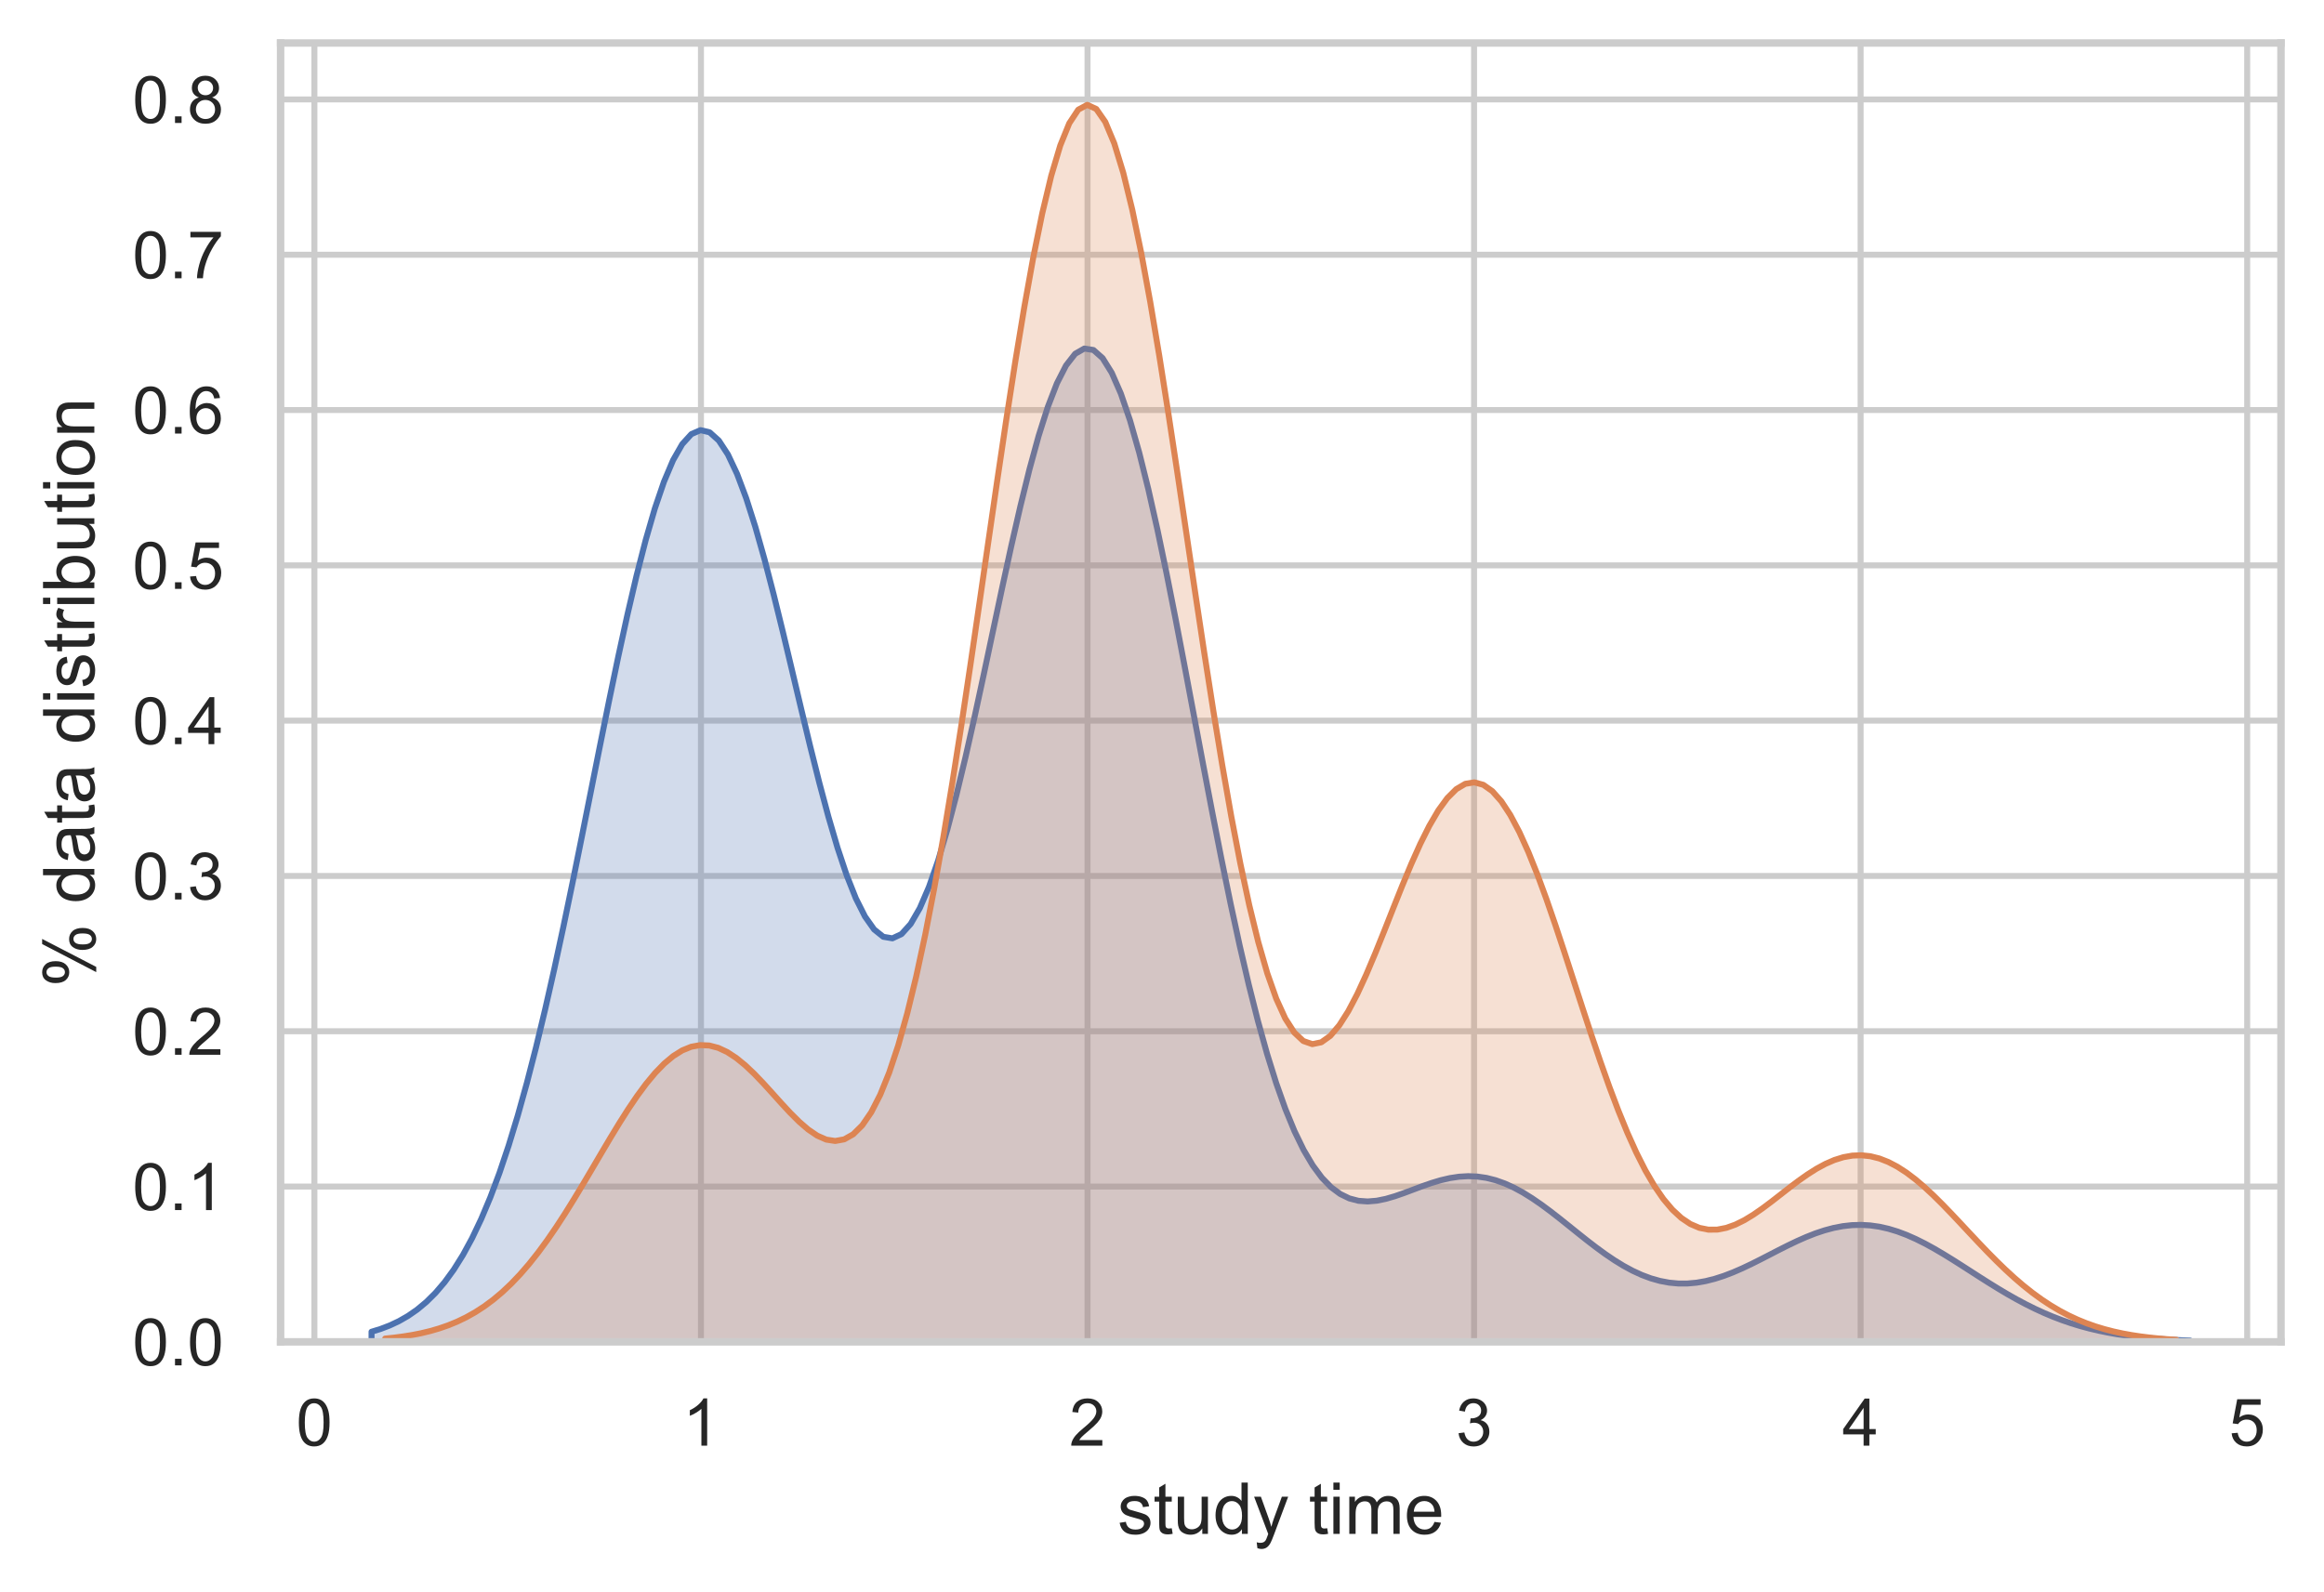 <?xml version="1.0" encoding="utf-8" standalone="no"?>
<!DOCTYPE svg PUBLIC "-//W3C//DTD SVG 1.1//EN"
  "http://www.w3.org/Graphics/SVG/1.1/DTD/svg11.dtd">
<!-- Created with matplotlib (https://matplotlib.org/) -->
<svg height="266.515pt" version="1.1" viewBox="0 0 388.964 266.515" width="388.964pt" xmlns="http://www.w3.org/2000/svg" xmlns:xlink="http://www.w3.org/1999/xlink">
 <defs>
  <style type="text/css">*{stroke-linecap:butt;stroke-linejoin:round;}</style>
 </defs>
 <g id="figure_1">
  <g id="patch_1">
   <path d="M -0 266.515 
L 388.964 266.515 
L 388.964 0 
L -0 0 
z
" style="fill:#ffffff;"/>
  </g>
  <g id="axes_1">
   <g id="patch_2">
    <path d="M 46.964 224.64 
L 381.764 224.64 
L 381.764 7.2 
L 46.964 7.2 
z
" style="fill:#ffffff;"/>
   </g>
   <g id="matplotlib.axis_1">
    <g id="xtick_1">
     <g id="line2d_1">
      <path clip-path="url(#p768570aa41)" d="M 52.621 224.64 
L 52.621 7.2 
" style="fill:none;stroke:#cccccc;stroke-linecap:round;"/>
     </g>
     <g id="text_1">
      <!-- 0 -->
      <g style="fill:#262626;" transform="translate(49.563 242.014)scale(0.11 -0.11)">
       <defs>
        <path d="M 4.156 35.297 
Q 4.156 48 6.766 55.734 
Q 9.375 63.484 14.516 67.672 
Q 19.672 71.875 27.484 71.875 
Q 33.25 71.875 37.594 69.547 
Q 41.938 67.234 44.766 62.859 
Q 47.609 58.5 49.219 52.219 
Q 50.828 45.953 50.828 35.297 
Q 50.828 22.703 48.234 14.969 
Q 45.656 7.234 40.5 3 
Q 35.359 -1.219 27.484 -1.219 
Q 17.141 -1.219 11.234 6.203 
Q 4.156 15.141 4.156 35.297 
z
M 13.188 35.297 
Q 13.188 17.672 17.312 11.828 
Q 21.438 6 27.484 6 
Q 33.547 6 37.672 11.859 
Q 41.797 17.719 41.797 35.297 
Q 41.797 52.984 37.672 58.781 
Q 33.547 64.594 27.391 64.594 
Q 21.344 64.594 17.719 59.469 
Q 13.188 52.938 13.188 35.297 
z
" id="ArialMT-48"/>
       </defs>
       <use xlink:href="#ArialMT-48"/>
      </g>
     </g>
    </g>
    <g id="xtick_2">
     <g id="line2d_2">
      <path clip-path="url(#p768570aa41)" d="M 117.318 224.64 
L 117.318 7.2 
" style="fill:none;stroke:#cccccc;stroke-linecap:round;"/>
     </g>
     <g id="text_2">
      <!-- 1 -->
      <g style="fill:#262626;" transform="translate(114.26 242.014)scale(0.11 -0.11)">
       <defs>
        <path d="M 37.25 0 
L 28.469 0 
L 28.469 56 
Q 25.297 52.984 20.141 49.953 
Q 14.984 46.922 10.891 45.406 
L 10.891 53.906 
Q 18.266 57.375 23.781 62.297 
Q 29.297 67.234 31.594 71.875 
L 37.25 71.875 
z
" id="ArialMT-49"/>
       </defs>
       <use xlink:href="#ArialMT-49"/>
      </g>
     </g>
    </g>
    <g id="xtick_3">
     <g id="line2d_3">
      <path clip-path="url(#p768570aa41)" d="M 182.016 224.64 
L 182.016 7.2 
" style="fill:none;stroke:#cccccc;stroke-linecap:round;"/>
     </g>
     <g id="text_3">
      <!-- 2 -->
      <g style="fill:#262626;" transform="translate(178.957 242.014)scale(0.11 -0.11)">
       <defs>
        <path d="M 50.344 8.453 
L 50.344 0 
L 3.031 0 
Q 2.938 3.172 4.047 6.109 
Q 5.859 10.938 9.828 15.625 
Q 13.812 20.312 21.344 26.469 
Q 33.016 36.031 37.109 41.625 
Q 41.219 47.219 41.219 52.203 
Q 41.219 57.422 37.469 61 
Q 33.734 64.594 27.734 64.594 
Q 21.391 64.594 17.578 60.781 
Q 13.766 56.984 13.719 50.25 
L 4.688 51.172 
Q 5.609 61.281 11.656 66.578 
Q 17.719 71.875 27.938 71.875 
Q 38.234 71.875 44.234 66.156 
Q 50.25 60.453 50.25 52 
Q 50.25 47.703 48.484 43.547 
Q 46.734 39.406 42.656 34.812 
Q 38.578 30.219 29.109 22.219 
Q 21.188 15.578 18.938 13.203 
Q 16.703 10.844 15.234 8.453 
z
" id="ArialMT-50"/>
       </defs>
       <use xlink:href="#ArialMT-50"/>
      </g>
     </g>
    </g>
    <g id="xtick_4">
     <g id="line2d_4">
      <path clip-path="url(#p768570aa41)" d="M 246.713 224.64 
L 246.713 7.2 
" style="fill:none;stroke:#cccccc;stroke-linecap:round;"/>
     </g>
     <g id="text_4">
      <!-- 3 -->
      <g style="fill:#262626;" transform="translate(243.655 242.014)scale(0.11 -0.11)">
       <defs>
        <path d="M 4.203 18.891 
L 12.984 20.062 
Q 14.5 12.594 18.141 9.297 
Q 21.781 6 27 6 
Q 33.203 6 37.469 10.297 
Q 41.75 14.594 41.75 20.953 
Q 41.75 27 37.797 30.922 
Q 33.844 34.859 27.734 34.859 
Q 25.25 34.859 21.531 33.891 
L 22.516 41.609 
Q 23.391 41.5 23.922 41.5 
Q 29.547 41.5 34.031 44.422 
Q 38.531 47.359 38.531 53.469 
Q 38.531 58.297 35.25 61.469 
Q 31.984 64.656 26.812 64.656 
Q 21.688 64.656 18.266 61.422 
Q 14.844 58.203 13.875 51.766 
L 5.078 53.328 
Q 6.688 62.156 12.391 67.016 
Q 18.109 71.875 26.609 71.875 
Q 32.469 71.875 37.391 69.359 
Q 42.328 66.844 44.938 62.5 
Q 47.562 58.156 47.562 53.266 
Q 47.562 48.641 45.062 44.828 
Q 42.578 41.016 37.703 38.766 
Q 44.047 37.312 47.562 32.688 
Q 51.078 28.078 51.078 21.141 
Q 51.078 11.766 44.234 5.25 
Q 37.406 -1.266 26.953 -1.266 
Q 17.531 -1.266 11.297 4.344 
Q 5.078 9.969 4.203 18.891 
z
" id="ArialMT-51"/>
       </defs>
       <use xlink:href="#ArialMT-51"/>
      </g>
     </g>
    </g>
    <g id="xtick_5">
     <g id="line2d_5">
      <path clip-path="url(#p768570aa41)" d="M 311.41 224.64 
L 311.41 7.2 
" style="fill:none;stroke:#cccccc;stroke-linecap:round;"/>
     </g>
     <g id="text_5">
      <!-- 4 -->
      <g style="fill:#262626;" transform="translate(308.352 242.014)scale(0.11 -0.11)">
       <defs>
        <path d="M 32.328 0 
L 32.328 17.141 
L 1.266 17.141 
L 1.266 25.203 
L 33.938 71.578 
L 41.109 71.578 
L 41.109 25.203 
L 50.781 25.203 
L 50.781 17.141 
L 41.109 17.141 
L 41.109 0 
z
M 32.328 25.203 
L 32.328 57.469 
L 9.906 25.203 
z
" id="ArialMT-52"/>
       </defs>
       <use xlink:href="#ArialMT-52"/>
      </g>
     </g>
    </g>
    <g id="xtick_6">
     <g id="line2d_6">
      <path clip-path="url(#p768570aa41)" d="M 376.108 224.64 
L 376.108 7.2 
" style="fill:none;stroke:#cccccc;stroke-linecap:round;"/>
     </g>
     <g id="text_6">
      <!-- 5 -->
      <g style="fill:#262626;" transform="translate(373.049 242.014)scale(0.11 -0.11)">
       <defs>
        <path d="M 4.156 18.75 
L 13.375 19.531 
Q 14.406 12.797 18.141 9.391 
Q 21.875 6 27.156 6 
Q 33.5 6 37.891 10.781 
Q 42.281 15.578 42.281 23.484 
Q 42.281 31 38.062 35.344 
Q 33.844 39.703 27 39.703 
Q 22.75 39.703 19.328 37.766 
Q 15.922 35.844 13.969 32.766 
L 5.719 33.844 
L 12.641 70.609 
L 48.25 70.609 
L 48.25 62.203 
L 19.672 62.203 
L 15.828 42.969 
Q 22.266 47.469 29.344 47.469 
Q 38.719 47.469 45.156 40.969 
Q 51.609 34.469 51.609 24.266 
Q 51.609 14.547 45.953 7.469 
Q 39.062 -1.219 27.156 -1.219 
Q 17.391 -1.219 11.203 4.25 
Q 5.031 9.719 4.156 18.75 
z
" id="ArialMT-53"/>
       </defs>
       <use xlink:href="#ArialMT-53"/>
      </g>
     </g>
    </g>
    <g id="text_7">
     <!-- study time -->
     <g style="fill:#262626;" transform="translate(187.023 256.789)scale(0.12 -0.12)">
      <defs>
       <path d="M 3.078 15.484 
L 11.766 16.844 
Q 12.5 11.625 15.844 8.844 
Q 19.188 6.062 25.203 6.062 
Q 31.25 6.062 34.172 8.516 
Q 37.109 10.984 37.109 14.312 
Q 37.109 17.281 34.516 19 
Q 32.719 20.172 25.531 21.969 
Q 15.875 24.422 12.141 26.203 
Q 8.406 27.984 6.469 31.125 
Q 4.547 34.281 4.547 38.094 
Q 4.547 41.547 6.125 44.5 
Q 7.719 47.469 10.453 49.422 
Q 12.5 50.922 16.031 51.969 
Q 19.578 53.031 23.641 53.031 
Q 29.734 53.031 34.344 51.266 
Q 38.969 49.516 41.156 46.5 
Q 43.359 43.5 44.188 38.484 
L 35.594 37.312 
Q 35.016 41.312 32.203 43.547 
Q 29.391 45.797 24.266 45.797 
Q 18.219 45.797 15.625 43.797 
Q 13.031 41.797 13.031 39.109 
Q 13.031 37.406 14.109 36.031 
Q 15.188 34.625 17.484 33.688 
Q 18.797 33.203 25.25 31.453 
Q 34.578 28.953 38.25 27.359 
Q 41.938 25.781 44.031 22.75 
Q 46.141 19.734 46.141 15.234 
Q 46.141 10.844 43.578 6.953 
Q 41.016 3.078 36.172 0.953 
Q 31.344 -1.172 25.25 -1.172 
Q 15.141 -1.172 9.844 3.031 
Q 4.547 7.234 3.078 15.484 
z
" id="ArialMT-115"/>
       <path d="M 25.781 7.859 
L 27.047 0.094 
Q 23.344 -0.688 20.406 -0.688 
Q 15.625 -0.688 12.984 0.828 
Q 10.359 2.344 9.281 4.812 
Q 8.203 7.281 8.203 15.188 
L 8.203 45.016 
L 1.766 45.016 
L 1.766 51.859 
L 8.203 51.859 
L 8.203 64.703 
L 16.938 69.969 
L 16.938 51.859 
L 25.781 51.859 
L 25.781 45.016 
L 16.938 45.016 
L 16.938 14.703 
Q 16.938 10.938 17.406 9.859 
Q 17.875 8.797 18.922 8.156 
Q 19.969 7.516 21.922 7.516 
Q 23.391 7.516 25.781 7.859 
z
" id="ArialMT-116"/>
       <path d="M 40.578 0 
L 40.578 7.625 
Q 34.516 -1.172 24.125 -1.172 
Q 19.531 -1.172 15.547 0.578 
Q 11.578 2.344 9.641 5 
Q 7.719 7.672 6.938 11.531 
Q 6.391 14.109 6.391 19.734 
L 6.391 51.859 
L 15.188 51.859 
L 15.188 23.094 
Q 15.188 16.219 15.719 13.812 
Q 16.547 10.359 19.234 8.375 
Q 21.922 6.391 25.875 6.391 
Q 29.828 6.391 33.297 8.422 
Q 36.766 10.453 38.203 13.938 
Q 39.656 17.438 39.656 24.078 
L 39.656 51.859 
L 48.438 51.859 
L 48.438 0 
z
" id="ArialMT-117"/>
       <path d="M 40.234 0 
L 40.234 6.547 
Q 35.297 -1.172 25.734 -1.172 
Q 19.531 -1.172 14.328 2.25 
Q 9.125 5.672 6.266 11.797 
Q 3.422 17.922 3.422 25.875 
Q 3.422 33.641 6 39.969 
Q 8.594 46.297 13.766 49.656 
Q 18.953 53.031 25.344 53.031 
Q 30.031 53.031 33.688 51.047 
Q 37.359 49.078 39.656 45.906 
L 39.656 71.578 
L 48.391 71.578 
L 48.391 0 
z
M 12.453 25.875 
Q 12.453 15.922 16.641 10.984 
Q 20.844 6.062 26.562 6.062 
Q 32.328 6.062 36.344 10.766 
Q 40.375 15.484 40.375 25.141 
Q 40.375 35.797 36.266 40.766 
Q 32.172 45.75 26.172 45.75 
Q 20.312 45.75 16.375 40.969 
Q 12.453 36.188 12.453 25.875 
z
" id="ArialMT-100"/>
       <path d="M 6.203 -19.969 
L 5.219 -11.719 
Q 8.109 -12.5 10.25 -12.5 
Q 13.188 -12.5 14.938 -11.516 
Q 16.703 -10.547 17.828 -8.797 
Q 18.656 -7.469 20.516 -2.25 
Q 20.75 -1.516 21.297 -0.094 
L 1.609 51.859 
L 11.078 51.859 
L 21.875 21.828 
Q 23.969 16.109 25.641 9.812 
Q 27.156 15.875 29.25 21.625 
L 40.328 51.859 
L 49.125 51.859 
L 29.391 -0.875 
Q 26.219 -9.422 24.469 -12.641 
Q 22.125 -17 19.094 -19.016 
Q 16.062 -21.047 11.859 -21.047 
Q 9.328 -21.047 6.203 -19.969 
z
" id="ArialMT-121"/>
       <path id="ArialMT-32"/>
       <path d="M 6.641 61.469 
L 6.641 71.578 
L 15.438 71.578 
L 15.438 61.469 
z
M 6.641 0 
L 6.641 51.859 
L 15.438 51.859 
L 15.438 0 
z
" id="ArialMT-105"/>
       <path d="M 6.594 0 
L 6.594 51.859 
L 14.453 51.859 
L 14.453 44.578 
Q 16.891 48.391 20.938 50.703 
Q 25 53.031 30.172 53.031 
Q 35.938 53.031 39.625 50.641 
Q 43.312 48.25 44.828 43.953 
Q 50.984 53.031 60.844 53.031 
Q 68.562 53.031 72.703 48.75 
Q 76.859 44.484 76.859 35.594 
L 76.859 0 
L 68.109 0 
L 68.109 32.672 
Q 68.109 37.938 67.25 40.25 
Q 66.406 42.578 64.156 43.984 
Q 61.922 45.406 58.891 45.406 
Q 53.422 45.406 49.797 41.766 
Q 46.188 38.141 46.188 30.125 
L 46.188 0 
L 37.406 0 
L 37.406 33.688 
Q 37.406 39.547 35.25 42.469 
Q 33.109 45.406 28.219 45.406 
Q 24.516 45.406 21.359 43.453 
Q 18.219 41.5 16.797 37.734 
Q 15.375 33.984 15.375 26.906 
L 15.375 0 
z
" id="ArialMT-109"/>
       <path d="M 42.094 16.703 
L 51.172 15.578 
Q 49.031 7.625 43.219 3.219 
Q 37.406 -1.172 28.375 -1.172 
Q 17 -1.172 10.328 5.828 
Q 3.656 12.844 3.656 25.484 
Q 3.656 38.578 10.391 45.797 
Q 17.141 53.031 27.875 53.031 
Q 38.281 53.031 44.875 45.953 
Q 51.469 38.875 51.469 26.031 
Q 51.469 25.25 51.422 23.688 
L 12.75 23.688 
Q 13.234 15.141 17.578 10.594 
Q 21.922 6.062 28.422 6.062 
Q 33.25 6.062 36.672 8.594 
Q 40.094 11.141 42.094 16.703 
z
M 13.234 30.906 
L 42.188 30.906 
Q 41.609 37.453 38.875 40.719 
Q 34.672 45.797 27.984 45.797 
Q 21.922 45.797 17.797 41.75 
Q 13.672 37.703 13.234 30.906 
z
" id="ArialMT-101"/>
      </defs>
      <use xlink:href="#ArialMT-115"/>
      <use x="50" xlink:href="#ArialMT-116"/>
      <use x="77.783" xlink:href="#ArialMT-117"/>
      <use x="133.398" xlink:href="#ArialMT-100"/>
      <use x="189.014" xlink:href="#ArialMT-121"/>
      <use x="239.014" xlink:href="#ArialMT-32"/>
      <use x="266.797" xlink:href="#ArialMT-116"/>
      <use x="294.58" xlink:href="#ArialMT-105"/>
      <use x="316.797" xlink:href="#ArialMT-109"/>
      <use x="400.098" xlink:href="#ArialMT-101"/>
     </g>
    </g>
   </g>
   <g id="matplotlib.axis_2">
    <g id="ytick_1">
     <g id="line2d_7">
      <path clip-path="url(#p768570aa41)" d="M 46.964 224.64 
L 381.764 224.64 
" style="fill:none;stroke:#cccccc;stroke-linecap:round;"/>
     </g>
     <g id="text_8">
      <!-- 0.0 -->
      <g style="fill:#262626;" transform="translate(22.174 228.577)scale(0.11 -0.11)">
       <defs>
        <path d="M 9.078 0 
L 9.078 10.016 
L 19.094 10.016 
L 19.094 0 
z
" id="ArialMT-46"/>
       </defs>
       <use xlink:href="#ArialMT-48"/>
       <use x="55.615" xlink:href="#ArialMT-46"/>
       <use x="83.398" xlink:href="#ArialMT-48"/>
      </g>
     </g>
    </g>
    <g id="ytick_2">
     <g id="line2d_8">
      <path clip-path="url(#p768570aa41)" d="M 46.964 198.641 
L 381.764 198.641 
" style="fill:none;stroke:#cccccc;stroke-linecap:round;"/>
     </g>
     <g id="text_9">
      <!-- 0.1 -->
      <g style="fill:#262626;" transform="translate(22.174 202.578)scale(0.11 -0.11)">
       <use xlink:href="#ArialMT-48"/>
       <use x="55.615" xlink:href="#ArialMT-46"/>
       <use x="83.398" xlink:href="#ArialMT-49"/>
      </g>
     </g>
    </g>
    <g id="ytick_3">
     <g id="line2d_9">
      <path clip-path="url(#p768570aa41)" d="M 46.964 172.642 
L 381.764 172.642 
" style="fill:none;stroke:#cccccc;stroke-linecap:round;"/>
     </g>
     <g id="text_10">
      <!-- 0.2 -->
      <g style="fill:#262626;" transform="translate(22.174 176.579)scale(0.11 -0.11)">
       <use xlink:href="#ArialMT-48"/>
       <use x="55.615" xlink:href="#ArialMT-46"/>
       <use x="83.398" xlink:href="#ArialMT-50"/>
      </g>
     </g>
    </g>
    <g id="ytick_4">
     <g id="line2d_10">
      <path clip-path="url(#p768570aa41)" d="M 46.964 146.643 
L 381.764 146.643 
" style="fill:none;stroke:#cccccc;stroke-linecap:round;"/>
     </g>
     <g id="text_11">
      <!-- 0.3 -->
      <g style="fill:#262626;" transform="translate(22.174 150.58)scale(0.11 -0.11)">
       <use xlink:href="#ArialMT-48"/>
       <use x="55.615" xlink:href="#ArialMT-46"/>
       <use x="83.398" xlink:href="#ArialMT-51"/>
      </g>
     </g>
    </g>
    <g id="ytick_5">
     <g id="line2d_11">
      <path clip-path="url(#p768570aa41)" d="M 46.964 120.644 
L 381.764 120.644 
" style="fill:none;stroke:#cccccc;stroke-linecap:round;"/>
     </g>
     <g id="text_12">
      <!-- 0.4 -->
      <g style="fill:#262626;" transform="translate(22.174 124.58)scale(0.11 -0.11)">
       <use xlink:href="#ArialMT-48"/>
       <use x="55.615" xlink:href="#ArialMT-46"/>
       <use x="83.398" xlink:href="#ArialMT-52"/>
      </g>
     </g>
    </g>
    <g id="ytick_6">
     <g id="line2d_12">
      <path clip-path="url(#p768570aa41)" d="M 46.964 94.645 
L 381.764 94.645 
" style="fill:none;stroke:#cccccc;stroke-linecap:round;"/>
     </g>
     <g id="text_13">
      <!-- 0.5 -->
      <g style="fill:#262626;" transform="translate(22.174 98.581)scale(0.11 -0.11)">
       <use xlink:href="#ArialMT-48"/>
       <use x="55.615" xlink:href="#ArialMT-46"/>
       <use x="83.398" xlink:href="#ArialMT-53"/>
      </g>
     </g>
    </g>
    <g id="ytick_7">
     <g id="line2d_13">
      <path clip-path="url(#p768570aa41)" d="M 46.964 68.645 
L 381.764 68.645 
" style="fill:none;stroke:#cccccc;stroke-linecap:round;"/>
     </g>
     <g id="text_14">
      <!-- 0.6 -->
      <g style="fill:#262626;" transform="translate(22.174 72.582)scale(0.11 -0.11)">
       <defs>
        <path d="M 49.75 54.047 
L 41.016 53.375 
Q 39.844 58.547 37.703 60.891 
Q 34.125 64.656 28.906 64.656 
Q 24.703 64.656 21.531 62.312 
Q 17.391 59.281 14.984 53.469 
Q 12.594 47.656 12.5 36.922 
Q 15.672 41.75 20.266 44.094 
Q 24.859 46.438 29.891 46.438 
Q 38.672 46.438 44.844 39.969 
Q 51.031 33.5 51.031 23.25 
Q 51.031 16.5 48.125 10.719 
Q 45.219 4.938 40.141 1.859 
Q 35.062 -1.219 28.609 -1.219 
Q 17.625 -1.219 10.688 6.859 
Q 3.766 14.938 3.766 33.5 
Q 3.766 54.25 11.422 63.672 
Q 18.109 71.875 29.438 71.875 
Q 37.891 71.875 43.281 67.141 
Q 48.688 62.406 49.75 54.047 
z
M 13.875 23.188 
Q 13.875 18.656 15.797 14.5 
Q 17.719 10.359 21.188 8.172 
Q 24.656 6 28.469 6 
Q 34.031 6 38.031 10.484 
Q 42.047 14.984 42.047 22.703 
Q 42.047 30.125 38.078 34.391 
Q 34.125 38.672 28.125 38.672 
Q 22.172 38.672 18.016 34.391 
Q 13.875 30.125 13.875 23.188 
z
" id="ArialMT-54"/>
       </defs>
       <use xlink:href="#ArialMT-48"/>
       <use x="55.615" xlink:href="#ArialMT-46"/>
       <use x="83.398" xlink:href="#ArialMT-54"/>
      </g>
     </g>
    </g>
    <g id="ytick_8">
     <g id="line2d_14">
      <path clip-path="url(#p768570aa41)" d="M 46.964 42.646 
L 381.764 42.646 
" style="fill:none;stroke:#cccccc;stroke-linecap:round;"/>
     </g>
     <g id="text_15">
      <!-- 0.7 -->
      <g style="fill:#262626;" transform="translate(22.174 46.583)scale(0.11 -0.11)">
       <defs>
        <path d="M 4.734 62.203 
L 4.734 70.656 
L 51.078 70.656 
L 51.078 63.812 
Q 44.234 56.547 37.516 44.484 
Q 30.812 32.422 27.156 19.672 
Q 24.516 10.688 23.781 0 
L 14.75 0 
Q 14.891 8.453 18.062 20.406 
Q 21.234 32.375 27.172 43.484 
Q 33.109 54.594 39.797 62.203 
z
" id="ArialMT-55"/>
       </defs>
       <use xlink:href="#ArialMT-48"/>
       <use x="55.615" xlink:href="#ArialMT-46"/>
       <use x="83.398" xlink:href="#ArialMT-55"/>
      </g>
     </g>
    </g>
    <g id="ytick_9">
     <g id="line2d_15">
      <path clip-path="url(#p768570aa41)" d="M 46.964 16.647 
L 381.764 16.647 
" style="fill:none;stroke:#cccccc;stroke-linecap:round;"/>
     </g>
     <g id="text_16">
      <!-- 0.8 -->
      <g style="fill:#262626;" transform="translate(22.174 20.584)scale(0.11 -0.11)">
       <defs>
        <path d="M 17.672 38.812 
Q 12.203 40.828 9.562 44.531 
Q 6.938 48.25 6.938 53.422 
Q 6.938 61.234 12.547 66.547 
Q 18.172 71.875 27.484 71.875 
Q 36.859 71.875 42.578 66.422 
Q 48.297 60.984 48.297 53.172 
Q 48.297 48.188 45.672 44.5 
Q 43.062 40.828 37.75 38.812 
Q 44.344 36.672 47.781 31.875 
Q 51.219 27.094 51.219 20.453 
Q 51.219 11.281 44.719 5.031 
Q 38.234 -1.219 27.641 -1.219 
Q 17.047 -1.219 10.547 5.047 
Q 4.047 11.328 4.047 20.703 
Q 4.047 27.688 7.594 32.391 
Q 11.141 37.109 17.672 38.812 
z
M 15.922 53.719 
Q 15.922 48.641 19.188 45.406 
Q 22.469 42.188 27.688 42.188 
Q 32.766 42.188 36.016 45.375 
Q 39.266 48.578 39.266 53.219 
Q 39.266 58.062 35.906 61.359 
Q 32.562 64.656 27.594 64.656 
Q 22.562 64.656 19.234 61.422 
Q 15.922 58.203 15.922 53.719 
z
M 13.094 20.656 
Q 13.094 16.891 14.875 13.375 
Q 16.656 9.859 20.172 7.922 
Q 23.688 6 27.734 6 
Q 34.031 6 38.125 10.047 
Q 42.234 14.109 42.234 20.359 
Q 42.234 26.703 38.016 30.859 
Q 33.797 35.016 27.438 35.016 
Q 21.234 35.016 17.156 30.906 
Q 13.094 26.812 13.094 20.656 
z
" id="ArialMT-56"/>
       </defs>
       <use xlink:href="#ArialMT-48"/>
       <use x="55.615" xlink:href="#ArialMT-46"/>
       <use x="83.398" xlink:href="#ArialMT-56"/>
      </g>
     </g>
    </g>
    <g id="text_17">
     <!-- % data distribution -->
     <g style="fill:#262626;" transform="translate(15.789 165.279)rotate(-90)scale(0.12 -0.12)">
      <defs>
       <path d="M 5.812 54.391 
Q 5.812 62.062 9.672 67.422 
Q 13.531 72.797 20.844 72.797 
Q 27.594 72.797 32 67.984 
Q 36.422 63.188 36.422 53.859 
Q 36.422 44.781 31.953 39.875 
Q 27.484 34.969 20.953 34.969 
Q 14.453 34.969 10.125 39.797 
Q 5.812 44.625 5.812 54.391 
z
M 21.094 66.75 
Q 17.828 66.75 15.656 63.906 
Q 13.484 61.078 13.484 53.516 
Q 13.484 46.625 15.672 43.812 
Q 17.875 41.016 21.094 41.016 
Q 24.422 41.016 26.594 43.844 
Q 28.766 46.688 28.766 54.203 
Q 28.766 61.141 26.562 63.938 
Q 24.359 66.75 21.094 66.75 
z
M 21.141 -2.641 
L 60.297 72.797 
L 67.438 72.797 
L 28.422 -2.641 
z
M 52.094 16.797 
Q 52.094 24.516 55.953 29.859 
Q 59.812 35.203 67.188 35.203 
Q 73.922 35.203 78.344 30.391 
Q 82.766 25.594 82.766 16.266 
Q 82.766 7.172 78.297 2.266 
Q 73.828 -2.641 67.234 -2.641 
Q 60.75 -2.641 56.422 2.219 
Q 52.094 7.078 52.094 16.797 
z
M 67.438 29.156 
Q 64.109 29.156 61.938 26.312 
Q 59.766 23.484 59.766 15.922 
Q 59.766 9.078 61.953 6.25 
Q 64.156 3.422 67.391 3.422 
Q 70.75 3.422 72.922 6.25 
Q 75.094 9.078 75.094 16.609 
Q 75.094 23.531 72.891 26.344 
Q 70.703 29.156 67.438 29.156 
z
" id="ArialMT-37"/>
       <path d="M 40.438 6.391 
Q 35.547 2.25 31.031 0.531 
Q 26.516 -1.172 21.344 -1.172 
Q 12.797 -1.172 8.203 3 
Q 3.609 7.172 3.609 13.672 
Q 3.609 17.484 5.344 20.625 
Q 7.078 23.781 9.891 25.688 
Q 12.703 27.594 16.219 28.562 
Q 18.797 29.25 24.031 29.891 
Q 34.672 31.156 39.703 32.906 
Q 39.75 34.719 39.75 35.203 
Q 39.75 40.578 37.25 42.781 
Q 33.891 45.75 27.25 45.75 
Q 21.047 45.75 18.094 43.578 
Q 15.141 41.406 13.719 35.891 
L 5.125 37.062 
Q 6.297 42.578 8.984 45.969 
Q 11.672 49.359 16.75 51.188 
Q 21.828 53.031 28.516 53.031 
Q 35.156 53.031 39.297 51.469 
Q 43.453 49.906 45.406 47.531 
Q 47.359 45.172 48.141 41.547 
Q 48.578 39.312 48.578 33.453 
L 48.578 21.734 
Q 48.578 9.469 49.141 6.219 
Q 49.703 2.984 51.375 0 
L 42.188 0 
Q 40.828 2.734 40.438 6.391 
z
M 39.703 26.031 
Q 34.906 24.078 25.344 22.703 
Q 19.922 21.922 17.672 20.938 
Q 15.438 19.969 14.203 18.094 
Q 12.984 16.219 12.984 13.922 
Q 12.984 10.406 15.641 8.062 
Q 18.312 5.719 23.438 5.719 
Q 28.516 5.719 32.469 7.938 
Q 36.422 10.156 38.281 14.016 
Q 39.703 17 39.703 22.797 
z
" id="ArialMT-97"/>
       <path d="M 6.5 0 
L 6.5 51.859 
L 14.406 51.859 
L 14.406 44 
Q 17.438 49.516 20 51.266 
Q 22.562 53.031 25.641 53.031 
Q 30.078 53.031 34.672 50.203 
L 31.641 42.047 
Q 28.422 43.953 25.203 43.953 
Q 22.312 43.953 20.016 42.219 
Q 17.719 40.484 16.75 37.406 
Q 15.281 32.719 15.281 27.156 
L 15.281 0 
z
" id="ArialMT-114"/>
       <path d="M 14.703 0 
L 6.547 0 
L 6.547 71.578 
L 15.328 71.578 
L 15.328 46.047 
Q 20.906 53.031 29.547 53.031 
Q 34.328 53.031 38.594 51.094 
Q 42.875 49.172 45.625 45.672 
Q 48.391 42.188 49.953 37.25 
Q 51.516 32.328 51.516 26.703 
Q 51.516 13.375 44.922 6.094 
Q 38.328 -1.172 29.109 -1.172 
Q 19.922 -1.172 14.703 6.5 
z
M 14.594 26.312 
Q 14.594 17 17.141 12.844 
Q 21.297 6.062 28.375 6.062 
Q 34.125 6.062 38.328 11.062 
Q 42.531 16.062 42.531 25.984 
Q 42.531 36.141 38.5 40.969 
Q 34.469 45.797 28.766 45.797 
Q 23 45.797 18.797 40.797 
Q 14.594 35.797 14.594 26.312 
z
" id="ArialMT-98"/>
       <path d="M 3.328 25.922 
Q 3.328 40.328 11.328 47.266 
Q 18.016 53.031 27.641 53.031 
Q 38.328 53.031 45.109 46.016 
Q 51.906 39.016 51.906 26.656 
Q 51.906 16.656 48.906 10.906 
Q 45.906 5.172 40.156 2 
Q 34.422 -1.172 27.641 -1.172 
Q 16.75 -1.172 10.031 5.812 
Q 3.328 12.797 3.328 25.922 
z
M 12.359 25.922 
Q 12.359 15.969 16.703 11.016 
Q 21.047 6.062 27.641 6.062 
Q 34.188 6.062 38.531 11.031 
Q 42.875 16.016 42.875 26.219 
Q 42.875 35.844 38.5 40.797 
Q 34.125 45.75 27.641 45.75 
Q 21.047 45.75 16.703 40.812 
Q 12.359 35.891 12.359 25.922 
z
" id="ArialMT-111"/>
       <path d="M 6.594 0 
L 6.594 51.859 
L 14.5 51.859 
L 14.5 44.484 
Q 20.219 53.031 31 53.031 
Q 35.688 53.031 39.625 51.344 
Q 43.562 49.656 45.516 46.922 
Q 47.469 44.188 48.25 40.438 
Q 48.734 37.984 48.734 31.891 
L 48.734 0 
L 39.938 0 
L 39.938 31.547 
Q 39.938 36.922 38.906 39.578 
Q 37.891 42.234 35.281 43.812 
Q 32.672 45.406 29.156 45.406 
Q 23.531 45.406 19.453 41.844 
Q 15.375 38.281 15.375 28.328 
L 15.375 0 
z
" id="ArialMT-110"/>
      </defs>
      <use xlink:href="#ArialMT-37"/>
      <use x="88.916" xlink:href="#ArialMT-32"/>
      <use x="116.699" xlink:href="#ArialMT-100"/>
      <use x="172.314" xlink:href="#ArialMT-97"/>
      <use x="227.93" xlink:href="#ArialMT-116"/>
      <use x="255.713" xlink:href="#ArialMT-97"/>
      <use x="311.328" xlink:href="#ArialMT-32"/>
      <use x="339.111" xlink:href="#ArialMT-100"/>
      <use x="394.727" xlink:href="#ArialMT-105"/>
      <use x="416.943" xlink:href="#ArialMT-115"/>
      <use x="466.943" xlink:href="#ArialMT-116"/>
      <use x="494.727" xlink:href="#ArialMT-114"/>
      <use x="528.027" xlink:href="#ArialMT-105"/>
      <use x="550.244" xlink:href="#ArialMT-98"/>
      <use x="605.859" xlink:href="#ArialMT-117"/>
      <use x="661.475" xlink:href="#ArialMT-116"/>
      <use x="689.258" xlink:href="#ArialMT-105"/>
      <use x="711.475" xlink:href="#ArialMT-111"/>
      <use x="767.09" xlink:href="#ArialMT-110"/>
     </g>
    </g>
   </g>
   <g id="PolyCollection_1">
    <defs>
     <path d="M 62.183 -43.567 
L 62.183 -41.875 
L 63.712 -41.875 
L 65.241 -41.875 
L 66.771 -41.875 
L 68.3 -41.875 
L 69.83 -41.875 
L 71.359 -41.875 
L 72.889 -41.875 
L 74.418 -41.875 
L 75.948 -41.875 
L 77.477 -41.875 
L 79.007 -41.875 
L 80.536 -41.875 
L 82.066 -41.875 
L 83.595 -41.875 
L 85.125 -41.875 
L 86.654 -41.875 
L 88.183 -41.875 
L 89.713 -41.875 
L 91.242 -41.875 
L 92.772 -41.875 
L 94.301 -41.875 
L 95.831 -41.875 
L 97.36 -41.875 
L 98.89 -41.875 
L 100.419 -41.875 
L 101.949 -41.875 
L 103.478 -41.875 
L 105.008 -41.875 
L 106.537 -41.875 
L 108.067 -41.875 
L 109.596 -41.875 
L 111.125 -41.875 
L 112.655 -41.875 
L 114.184 -41.875 
L 115.714 -41.875 
L 117.243 -41.875 
L 118.773 -41.875 
L 120.302 -41.875 
L 121.832 -41.875 
L 123.361 -41.875 
L 124.891 -41.875 
L 126.42 -41.875 
L 127.95 -41.875 
L 129.479 -41.875 
L 131.009 -41.875 
L 132.538 -41.875 
L 134.067 -41.875 
L 135.597 -41.875 
L 137.126 -41.875 
L 138.656 -41.875 
L 140.185 -41.875 
L 141.715 -41.875 
L 143.244 -41.875 
L 144.774 -41.875 
L 146.303 -41.875 
L 147.833 -41.875 
L 149.362 -41.875 
L 150.892 -41.875 
L 152.421 -41.875 
L 153.95 -41.875 
L 155.48 -41.875 
L 157.009 -41.875 
L 158.539 -41.875 
L 160.068 -41.875 
L 161.598 -41.875 
L 163.127 -41.875 
L 164.657 -41.875 
L 166.186 -41.875 
L 167.716 -41.875 
L 169.245 -41.875 
L 170.775 -41.875 
L 172.304 -41.875 
L 173.834 -41.875 
L 175.363 -41.875 
L 176.892 -41.875 
L 178.422 -41.875 
L 179.951 -41.875 
L 181.481 -41.875 
L 183.01 -41.875 
L 184.54 -41.875 
L 186.069 -41.875 
L 187.599 -41.875 
L 189.128 -41.875 
L 190.658 -41.875 
L 192.187 -41.875 
L 193.717 -41.875 
L 195.246 -41.875 
L 196.776 -41.875 
L 198.305 -41.875 
L 199.834 -41.875 
L 201.364 -41.875 
L 202.893 -41.875 
L 204.423 -41.875 
L 205.952 -41.875 
L 207.482 -41.875 
L 209.011 -41.875 
L 210.541 -41.875 
L 212.07 -41.875 
L 213.6 -41.875 
L 215.129 -41.875 
L 216.659 -41.875 
L 218.188 -41.875 
L 219.718 -41.875 
L 221.247 -41.875 
L 222.776 -41.875 
L 224.306 -41.875 
L 225.835 -41.875 
L 227.365 -41.875 
L 228.894 -41.875 
L 230.424 -41.875 
L 231.953 -41.875 
L 233.483 -41.875 
L 235.012 -41.875 
L 236.542 -41.875 
L 238.071 -41.875 
L 239.601 -41.875 
L 241.13 -41.875 
L 242.659 -41.875 
L 244.189 -41.875 
L 245.718 -41.875 
L 247.248 -41.875 
L 248.777 -41.875 
L 250.307 -41.875 
L 251.836 -41.875 
L 253.366 -41.875 
L 254.895 -41.875 
L 256.425 -41.875 
L 257.954 -41.875 
L 259.484 -41.875 
L 261.013 -41.875 
L 262.543 -41.875 
L 264.072 -41.875 
L 265.601 -41.875 
L 267.131 -41.875 
L 268.66 -41.875 
L 270.19 -41.875 
L 271.719 -41.875 
L 273.249 -41.875 
L 274.778 -41.875 
L 276.308 -41.875 
L 277.837 -41.875 
L 279.367 -41.875 
L 280.896 -41.875 
L 282.426 -41.875 
L 283.955 -41.875 
L 285.485 -41.875 
L 287.014 -41.875 
L 288.543 -41.875 
L 290.073 -41.875 
L 291.602 -41.875 
L 293.132 -41.875 
L 294.661 -41.875 
L 296.191 -41.875 
L 297.72 -41.875 
L 299.25 -41.875 
L 300.779 -41.875 
L 302.309 -41.875 
L 303.838 -41.875 
L 305.368 -41.875 
L 306.897 -41.875 
L 308.427 -41.875 
L 309.956 -41.875 
L 311.485 -41.875 
L 313.015 -41.875 
L 314.544 -41.875 
L 316.074 -41.875 
L 317.603 -41.875 
L 319.133 -41.875 
L 320.662 -41.875 
L 322.192 -41.875 
L 323.721 -41.875 
L 325.251 -41.875 
L 326.78 -41.875 
L 328.31 -41.875 
L 329.839 -41.875 
L 331.368 -41.875 
L 332.898 -41.875 
L 334.427 -41.875 
L 335.957 -41.875 
L 337.486 -41.875 
L 339.016 -41.875 
L 340.545 -41.875 
L 342.075 -41.875 
L 343.604 -41.875 
L 345.134 -41.875 
L 346.663 -41.875 
L 348.193 -41.875 
L 349.722 -41.875 
L 351.252 -41.875 
L 352.781 -41.875 
L 354.31 -41.875 
L 355.84 -41.875 
L 357.369 -41.875 
L 358.899 -41.875 
L 360.428 -41.875 
L 361.958 -41.875 
L 363.487 -41.875 
L 365.017 -41.875 
L 366.546 -41.875 
L 366.546 -42.092 
L 366.546 -42.092 
L 365.017 -42.152 
L 363.487 -42.227 
L 361.958 -42.319 
L 360.428 -42.432 
L 358.899 -42.568 
L 357.369 -42.731 
L 355.84 -42.926 
L 354.31 -43.156 
L 352.781 -43.425 
L 351.252 -43.738 
L 349.722 -44.098 
L 348.193 -44.51 
L 346.663 -44.977 
L 345.134 -45.501 
L 343.604 -46.085 
L 342.075 -46.729 
L 340.545 -47.433 
L 339.016 -48.195 
L 337.486 -49.011 
L 335.957 -49.878 
L 334.427 -50.788 
L 332.898 -51.733 
L 331.368 -52.703 
L 329.839 -53.686 
L 328.31 -54.67 
L 326.78 -55.641 
L 325.251 -56.582 
L 323.721 -57.481 
L 322.192 -58.32 
L 320.662 -59.085 
L 319.133 -59.762 
L 317.603 -60.339 
L 316.074 -60.804 
L 314.544 -61.149 
L 313.015 -61.367 
L 311.485 -61.455 
L 309.956 -61.413 
L 308.427 -61.242 
L 306.897 -60.949 
L 305.368 -60.541 
L 303.838 -60.03 
L 302.309 -59.428 
L 300.779 -58.753 
L 299.25 -58.021 
L 297.72 -57.251 
L 296.191 -56.462 
L 294.661 -55.674 
L 293.132 -54.908 
L 291.602 -54.183 
L 290.073 -53.517 
L 288.543 -52.929 
L 287.014 -52.435 
L 285.485 -52.048 
L 283.955 -51.78 
L 282.426 -51.643 
L 280.896 -51.643 
L 279.367 -51.785 
L 277.837 -52.072 
L 276.308 -52.502 
L 274.778 -53.072 
L 273.249 -53.776 
L 271.719 -54.604 
L 270.19 -55.544 
L 268.66 -56.581 
L 267.131 -57.698 
L 265.601 -58.874 
L 264.072 -60.089 
L 262.543 -61.32 
L 261.013 -62.542 
L 259.484 -63.731 
L 257.954 -64.864 
L 256.425 -65.916 
L 254.895 -66.868 
L 253.366 -67.699 
L 251.836 -68.393 
L 250.307 -68.937 
L 248.777 -69.324 
L 247.248 -69.548 
L 245.718 -69.612 
L 244.189 -69.521 
L 242.659 -69.289 
L 241.13 -68.932 
L 239.601 -68.473 
L 238.071 -67.941 
L 236.542 -67.369 
L 235.012 -66.796 
L 233.483 -66.263 
L 231.953 -65.815 
L 230.424 -65.503 
L 228.894 -65.376 
L 227.365 -65.487 
L 225.835 -65.888 
L 224.306 -66.631 
L 222.776 -67.768 
L 221.247 -69.346 
L 219.718 -71.41 
L 218.188 -73.997 
L 216.659 -77.139 
L 215.129 -80.86 
L 213.6 -85.175 
L 212.07 -90.085 
L 210.541 -95.581 
L 209.011 -101.64 
L 207.482 -108.224 
L 205.952 -115.281 
L 204.423 -122.743 
L 202.893 -130.528 
L 201.364 -138.539 
L 199.834 -146.667 
L 198.305 -154.792 
L 196.776 -162.787 
L 195.246 -170.518 
L 193.717 -177.849 
L 192.187 -184.648 
L 190.658 -190.785 
L 189.128 -196.142 
L 187.599 -200.614 
L 186.069 -204.11 
L 184.54 -206.562 
L 183.01 -207.921 
L 181.481 -208.165 
L 179.951 -207.292 
L 178.422 -205.332 
L 176.892 -202.333 
L 175.363 -198.37 
L 173.834 -193.54 
L 172.304 -187.956 
L 170.775 -181.749 
L 169.245 -175.061 
L 167.716 -168.043 
L 166.186 -160.851 
L 164.657 -153.64 
L 163.127 -146.565 
L 161.598 -139.774 
L 160.068 -133.406 
L 158.539 -127.587 
L 157.009 -122.432 
L 155.48 -118.038 
L 153.95 -114.487 
L 152.421 -111.842 
L 150.892 -110.147 
L 149.362 -109.427 
L 147.833 -109.687 
L 146.303 -110.913 
L 144.774 -113.074 
L 143.244 -116.116 
L 141.715 -119.972 
L 140.185 -124.556 
L 138.656 -129.765 
L 137.126 -135.484 
L 135.597 -141.587 
L 134.067 -147.938 
L 132.538 -154.392 
L 131.009 -160.802 
L 129.479 -167.021 
L 127.95 -172.902 
L 126.42 -178.307 
L 124.891 -183.104 
L 123.361 -187.179 
L 121.832 -190.428 
L 120.302 -192.77 
L 118.773 -194.142 
L 117.243 -194.505 
L 115.714 -193.842 
L 114.184 -192.158 
L 112.655 -189.482 
L 111.125 -185.865 
L 109.596 -181.376 
L 108.067 -176.099 
L 106.537 -170.135 
L 105.008 -163.593 
L 103.478 -156.589 
L 101.949 -149.244 
L 100.419 -141.677 
L 98.89 -134.003 
L 97.36 -126.333 
L 95.831 -118.767 
L 94.301 -111.396 
L 92.772 -104.299 
L 91.242 -97.539 
L 89.713 -91.168 
L 88.183 -85.226 
L 86.654 -79.736 
L 85.125 -74.714 
L 83.595 -70.161 
L 82.066 -66.071 
L 80.536 -62.43 
L 79.007 -59.216 
L 77.477 -56.404 
L 75.948 -53.964 
L 74.418 -51.864 
L 72.889 -50.072 
L 71.359 -48.555 
L 69.83 -47.281 
L 68.3 -46.22 
L 66.771 -45.343 
L 65.241 -44.624 
L 63.712 -44.039 
L 62.183 -43.567 
z
" id="mc455ccbe14" style="stroke:#4c72b0;"/>
    </defs>
    <g clip-path="url(#p768570aa41)">
     <use style="fill:#4c72b0;fill-opacity:0.25;stroke:#4c72b0;" x="0" xlink:href="#mc455ccbe14" y="266.515"/>
    </g>
   </g>
   <g id="PolyCollection_2">
    <defs>
     <path d="M 64.463 -42.424 
L 64.463 -41.875 
L 65.969 -41.875 
L 67.476 -41.875 
L 68.982 -41.875 
L 70.489 -41.875 
L 71.995 -41.875 
L 73.502 -41.875 
L 75.008 -41.875 
L 76.515 -41.875 
L 78.022 -41.875 
L 79.528 -41.875 
L 81.035 -41.875 
L 82.541 -41.875 
L 84.048 -41.875 
L 85.554 -41.875 
L 87.061 -41.875 
L 88.567 -41.875 
L 90.074 -41.875 
L 91.581 -41.875 
L 93.087 -41.875 
L 94.594 -41.875 
L 96.1 -41.875 
L 97.607 -41.875 
L 99.113 -41.875 
L 100.62 -41.875 
L 102.126 -41.875 
L 103.633 -41.875 
L 105.139 -41.875 
L 106.646 -41.875 
L 108.153 -41.875 
L 109.659 -41.875 
L 111.166 -41.875 
L 112.672 -41.875 
L 114.179 -41.875 
L 115.685 -41.875 
L 117.192 -41.875 
L 118.698 -41.875 
L 120.205 -41.875 
L 121.712 -41.875 
L 123.218 -41.875 
L 124.725 -41.875 
L 126.231 -41.875 
L 127.738 -41.875 
L 129.244 -41.875 
L 130.751 -41.875 
L 132.257 -41.875 
L 133.764 -41.875 
L 135.27 -41.875 
L 136.777 -41.875 
L 138.284 -41.875 
L 139.79 -41.875 
L 141.297 -41.875 
L 142.803 -41.875 
L 144.31 -41.875 
L 145.816 -41.875 
L 147.323 -41.875 
L 148.829 -41.875 
L 150.336 -41.875 
L 151.843 -41.875 
L 153.349 -41.875 
L 154.856 -41.875 
L 156.362 -41.875 
L 157.869 -41.875 
L 159.375 -41.875 
L 160.882 -41.875 
L 162.388 -41.875 
L 163.895 -41.875 
L 165.401 -41.875 
L 166.908 -41.875 
L 168.415 -41.875 
L 169.921 -41.875 
L 171.428 -41.875 
L 172.934 -41.875 
L 174.441 -41.875 
L 175.947 -41.875 
L 177.454 -41.875 
L 178.96 -41.875 
L 180.467 -41.875 
L 181.974 -41.875 
L 183.48 -41.875 
L 184.987 -41.875 
L 186.493 -41.875 
L 188 -41.875 
L 189.506 -41.875 
L 191.013 -41.875 
L 192.519 -41.875 
L 194.026 -41.875 
L 195.532 -41.875 
L 197.039 -41.875 
L 198.546 -41.875 
L 200.052 -41.875 
L 201.559 -41.875 
L 203.065 -41.875 
L 204.572 -41.875 
L 206.078 -41.875 
L 207.585 -41.875 
L 209.091 -41.875 
L 210.598 -41.875 
L 212.105 -41.875 
L 213.611 -41.875 
L 215.118 -41.875 
L 216.624 -41.875 
L 218.131 -41.875 
L 219.637 -41.875 
L 221.144 -41.875 
L 222.65 -41.875 
L 224.157 -41.875 
L 225.664 -41.875 
L 227.17 -41.875 
L 228.677 -41.875 
L 230.183 -41.875 
L 231.69 -41.875 
L 233.196 -41.875 
L 234.703 -41.875 
L 236.209 -41.875 
L 237.716 -41.875 
L 239.222 -41.875 
L 240.729 -41.875 
L 242.236 -41.875 
L 243.742 -41.875 
L 245.249 -41.875 
L 246.755 -41.875 
L 248.262 -41.875 
L 249.768 -41.875 
L 251.275 -41.875 
L 252.781 -41.875 
L 254.288 -41.875 
L 255.795 -41.875 
L 257.301 -41.875 
L 258.808 -41.875 
L 260.314 -41.875 
L 261.821 -41.875 
L 263.327 -41.875 
L 264.834 -41.875 
L 266.34 -41.875 
L 267.847 -41.875 
L 269.353 -41.875 
L 270.86 -41.875 
L 272.367 -41.875 
L 273.873 -41.875 
L 275.38 -41.875 
L 276.886 -41.875 
L 278.393 -41.875 
L 279.899 -41.875 
L 281.406 -41.875 
L 282.912 -41.875 
L 284.419 -41.875 
L 285.926 -41.875 
L 287.432 -41.875 
L 288.939 -41.875 
L 290.445 -41.875 
L 291.952 -41.875 
L 293.458 -41.875 
L 294.965 -41.875 
L 296.471 -41.875 
L 297.978 -41.875 
L 299.484 -41.875 
L 300.991 -41.875 
L 302.498 -41.875 
L 304.004 -41.875 
L 305.511 -41.875 
L 307.017 -41.875 
L 308.524 -41.875 
L 310.03 -41.875 
L 311.537 -41.875 
L 313.043 -41.875 
L 314.55 -41.875 
L 316.057 -41.875 
L 317.563 -41.875 
L 319.07 -41.875 
L 320.576 -41.875 
L 322.083 -41.875 
L 323.589 -41.875 
L 325.096 -41.875 
L 326.602 -41.875 
L 328.109 -41.875 
L 329.615 -41.875 
L 331.122 -41.875 
L 332.629 -41.875 
L 334.135 -41.875 
L 335.642 -41.875 
L 337.148 -41.875 
L 338.655 -41.875 
L 340.161 -41.875 
L 341.668 -41.875 
L 343.174 -41.875 
L 344.681 -41.875 
L 346.188 -41.875 
L 347.694 -41.875 
L 349.201 -41.875 
L 350.707 -41.875 
L 352.214 -41.875 
L 353.72 -41.875 
L 355.227 -41.875 
L 356.733 -41.875 
L 358.24 -41.875 
L 359.746 -41.875 
L 361.253 -41.875 
L 362.76 -41.875 
L 364.266 -41.875 
L 364.266 -42.221 
L 364.266 -42.221 
L 362.76 -42.32 
L 361.253 -42.444 
L 359.746 -42.597 
L 358.24 -42.785 
L 356.733 -43.013 
L 355.227 -43.288 
L 353.72 -43.616 
L 352.214 -44.005 
L 350.707 -44.463 
L 349.201 -44.995 
L 347.694 -45.609 
L 346.188 -46.312 
L 344.681 -47.109 
L 343.174 -48.004 
L 341.668 -48.999 
L 340.161 -50.096 
L 338.655 -51.292 
L 337.148 -52.585 
L 335.642 -53.965 
L 334.135 -55.425 
L 332.629 -56.949 
L 331.122 -58.524 
L 329.615 -60.129 
L 328.109 -61.743 
L 326.602 -63.342 
L 325.096 -64.902 
L 323.589 -66.395 
L 322.083 -67.796 
L 320.576 -69.078 
L 319.07 -70.218 
L 317.563 -71.191 
L 316.057 -71.981 
L 314.55 -72.57 
L 313.043 -72.949 
L 311.537 -73.111 
L 310.03 -73.055 
L 308.524 -72.788 
L 307.017 -72.318 
L 305.511 -71.663 
L 304.004 -70.844 
L 302.498 -69.887 
L 300.991 -68.822 
L 299.484 -67.683 
L 297.978 -66.508 
L 296.471 -65.335 
L 294.965 -64.207 
L 293.458 -63.163 
L 291.952 -62.247 
L 290.445 -61.5 
L 288.939 -60.961 
L 287.432 -60.668 
L 285.926 -60.657 
L 284.419 -60.959 
L 282.912 -61.604 
L 281.406 -62.614 
L 279.899 -64.008 
L 278.393 -65.797 
L 276.886 -67.988 
L 275.38 -70.577 
L 273.873 -73.554 
L 272.367 -76.9 
L 270.86 -80.587 
L 269.353 -84.577 
L 267.847 -88.823 
L 266.34 -93.27 
L 264.834 -97.852 
L 263.327 -102.499 
L 261.821 -107.134 
L 260.314 -111.674 
L 258.808 -116.035 
L 257.301 -120.135 
L 255.795 -123.891 
L 254.288 -127.227 
L 252.781 -130.072 
L 251.275 -132.367 
L 249.768 -134.065 
L 248.262 -135.129 
L 246.755 -135.542 
L 245.249 -135.298 
L 243.742 -134.411 
L 242.236 -132.91 
L 240.729 -130.841 
L 239.222 -128.263 
L 237.716 -125.249 
L 236.209 -121.886 
L 234.703 -118.269 
L 233.196 -114.5 
L 231.69 -110.687 
L 230.183 -106.943 
L 228.677 -103.38 
L 227.17 -100.108 
L 225.664 -97.237 
L 224.157 -94.87 
L 222.65 -93.103 
L 221.144 -92.025 
L 219.637 -91.715 
L 218.131 -92.24 
L 216.624 -93.656 
L 215.118 -96.003 
L 213.611 -99.307 
L 212.105 -103.577 
L 210.598 -108.803 
L 209.091 -114.957 
L 207.585 -121.991 
L 206.078 -129.835 
L 204.572 -138.398 
L 203.065 -147.571 
L 201.559 -157.222 
L 200.052 -167.202 
L 198.546 -177.348 
L 197.039 -187.482 
L 195.532 -197.418 
L 194.026 -206.965 
L 192.519 -215.933 
L 191.013 -224.137 
L 189.506 -231.403 
L 188 -237.574 
L 186.493 -242.511 
L 184.987 -246.105 
L 183.48 -248.271 
L 181.974 -248.961 
L 180.467 -248.155 
L 178.96 -245.871 
L 177.454 -242.159 
L 175.947 -237.101 
L 174.441 -230.805 
L 172.934 -223.407 
L 171.428 -215.061 
L 169.921 -205.938 
L 168.415 -196.217 
L 166.908 -186.083 
L 165.401 -175.719 
L 163.895 -165.304 
L 162.388 -155.005 
L 160.882 -144.977 
L 159.375 -135.358 
L 157.869 -126.267 
L 156.362 -117.803 
L 154.856 -110.047 
L 153.349 -103.056 
L 151.843 -96.869 
L 150.336 -91.505 
L 148.829 -86.968 
L 147.323 -83.245 
L 145.816 -80.308 
L 144.31 -78.119 
L 142.803 -76.628 
L 141.297 -75.777 
L 139.79 -75.503 
L 138.284 -75.735 
L 136.777 -76.4 
L 135.27 -77.421 
L 133.764 -78.721 
L 132.257 -80.222 
L 130.751 -81.848 
L 129.244 -83.525 
L 127.738 -85.182 
L 126.231 -86.754 
L 124.725 -88.181 
L 123.218 -89.409 
L 121.712 -90.394 
L 120.205 -91.096 
L 118.698 -91.489 
L 117.192 -91.552 
L 115.685 -91.277 
L 114.179 -90.662 
L 112.672 -89.715 
L 111.166 -88.455 
L 109.659 -86.903 
L 108.153 -85.09 
L 106.646 -83.05 
L 105.139 -80.824 
L 103.633 -78.45 
L 102.126 -75.972 
L 100.62 -73.431 
L 99.113 -70.867 
L 97.607 -68.318 
L 96.1 -65.817 
L 94.594 -63.395 
L 93.087 -61.077 
L 91.581 -58.884 
L 90.074 -56.832 
L 88.567 -54.932 
L 87.061 -53.19 
L 85.554 -51.609 
L 84.048 -50.188 
L 82.541 -48.922 
L 81.035 -47.806 
L 79.528 -46.83 
L 78.022 -45.985 
L 76.515 -45.259 
L 75.008 -44.641 
L 73.502 -44.119 
L 71.995 -43.682 
L 70.489 -43.32 
L 68.982 -43.022 
L 67.476 -42.779 
L 65.969 -42.582 
L 64.463 -42.424 
z
" id="m6103048ee9" style="stroke:#dd8452;"/>
    </defs>
    <g clip-path="url(#p768570aa41)">
     <use style="fill:#dd8452;fill-opacity:0.25;stroke:#dd8452;" x="0" xlink:href="#m6103048ee9" y="266.515"/>
    </g>
   </g>
   <g id="patch_3">
    <path d="M 46.964 224.64 
L 46.964 7.2 
" style="fill:none;stroke:#cccccc;stroke-linecap:square;stroke-linejoin:miter;stroke-width:1.25;"/>
   </g>
   <g id="patch_4">
    <path d="M 381.764 224.64 
L 381.764 7.2 
" style="fill:none;stroke:#cccccc;stroke-linecap:square;stroke-linejoin:miter;stroke-width:1.25;"/>
   </g>
   <g id="patch_5">
    <path d="M 46.964 224.64 
L 381.764 224.64 
" style="fill:none;stroke:#cccccc;stroke-linecap:square;stroke-linejoin:miter;stroke-width:1.25;"/>
   </g>
   <g id="patch_6">
    <path d="M 46.964 7.2 
L 381.764 7.2 
" style="fill:none;stroke:#cccccc;stroke-linecap:square;stroke-linejoin:miter;stroke-width:1.25;"/>
   </g>
  </g>
 </g>
 <defs>
  <clipPath id="p768570aa41">
   <rect height="217.44" width="334.8" x="46.964" y="7.2"/>
  </clipPath>
 </defs>
</svg>
